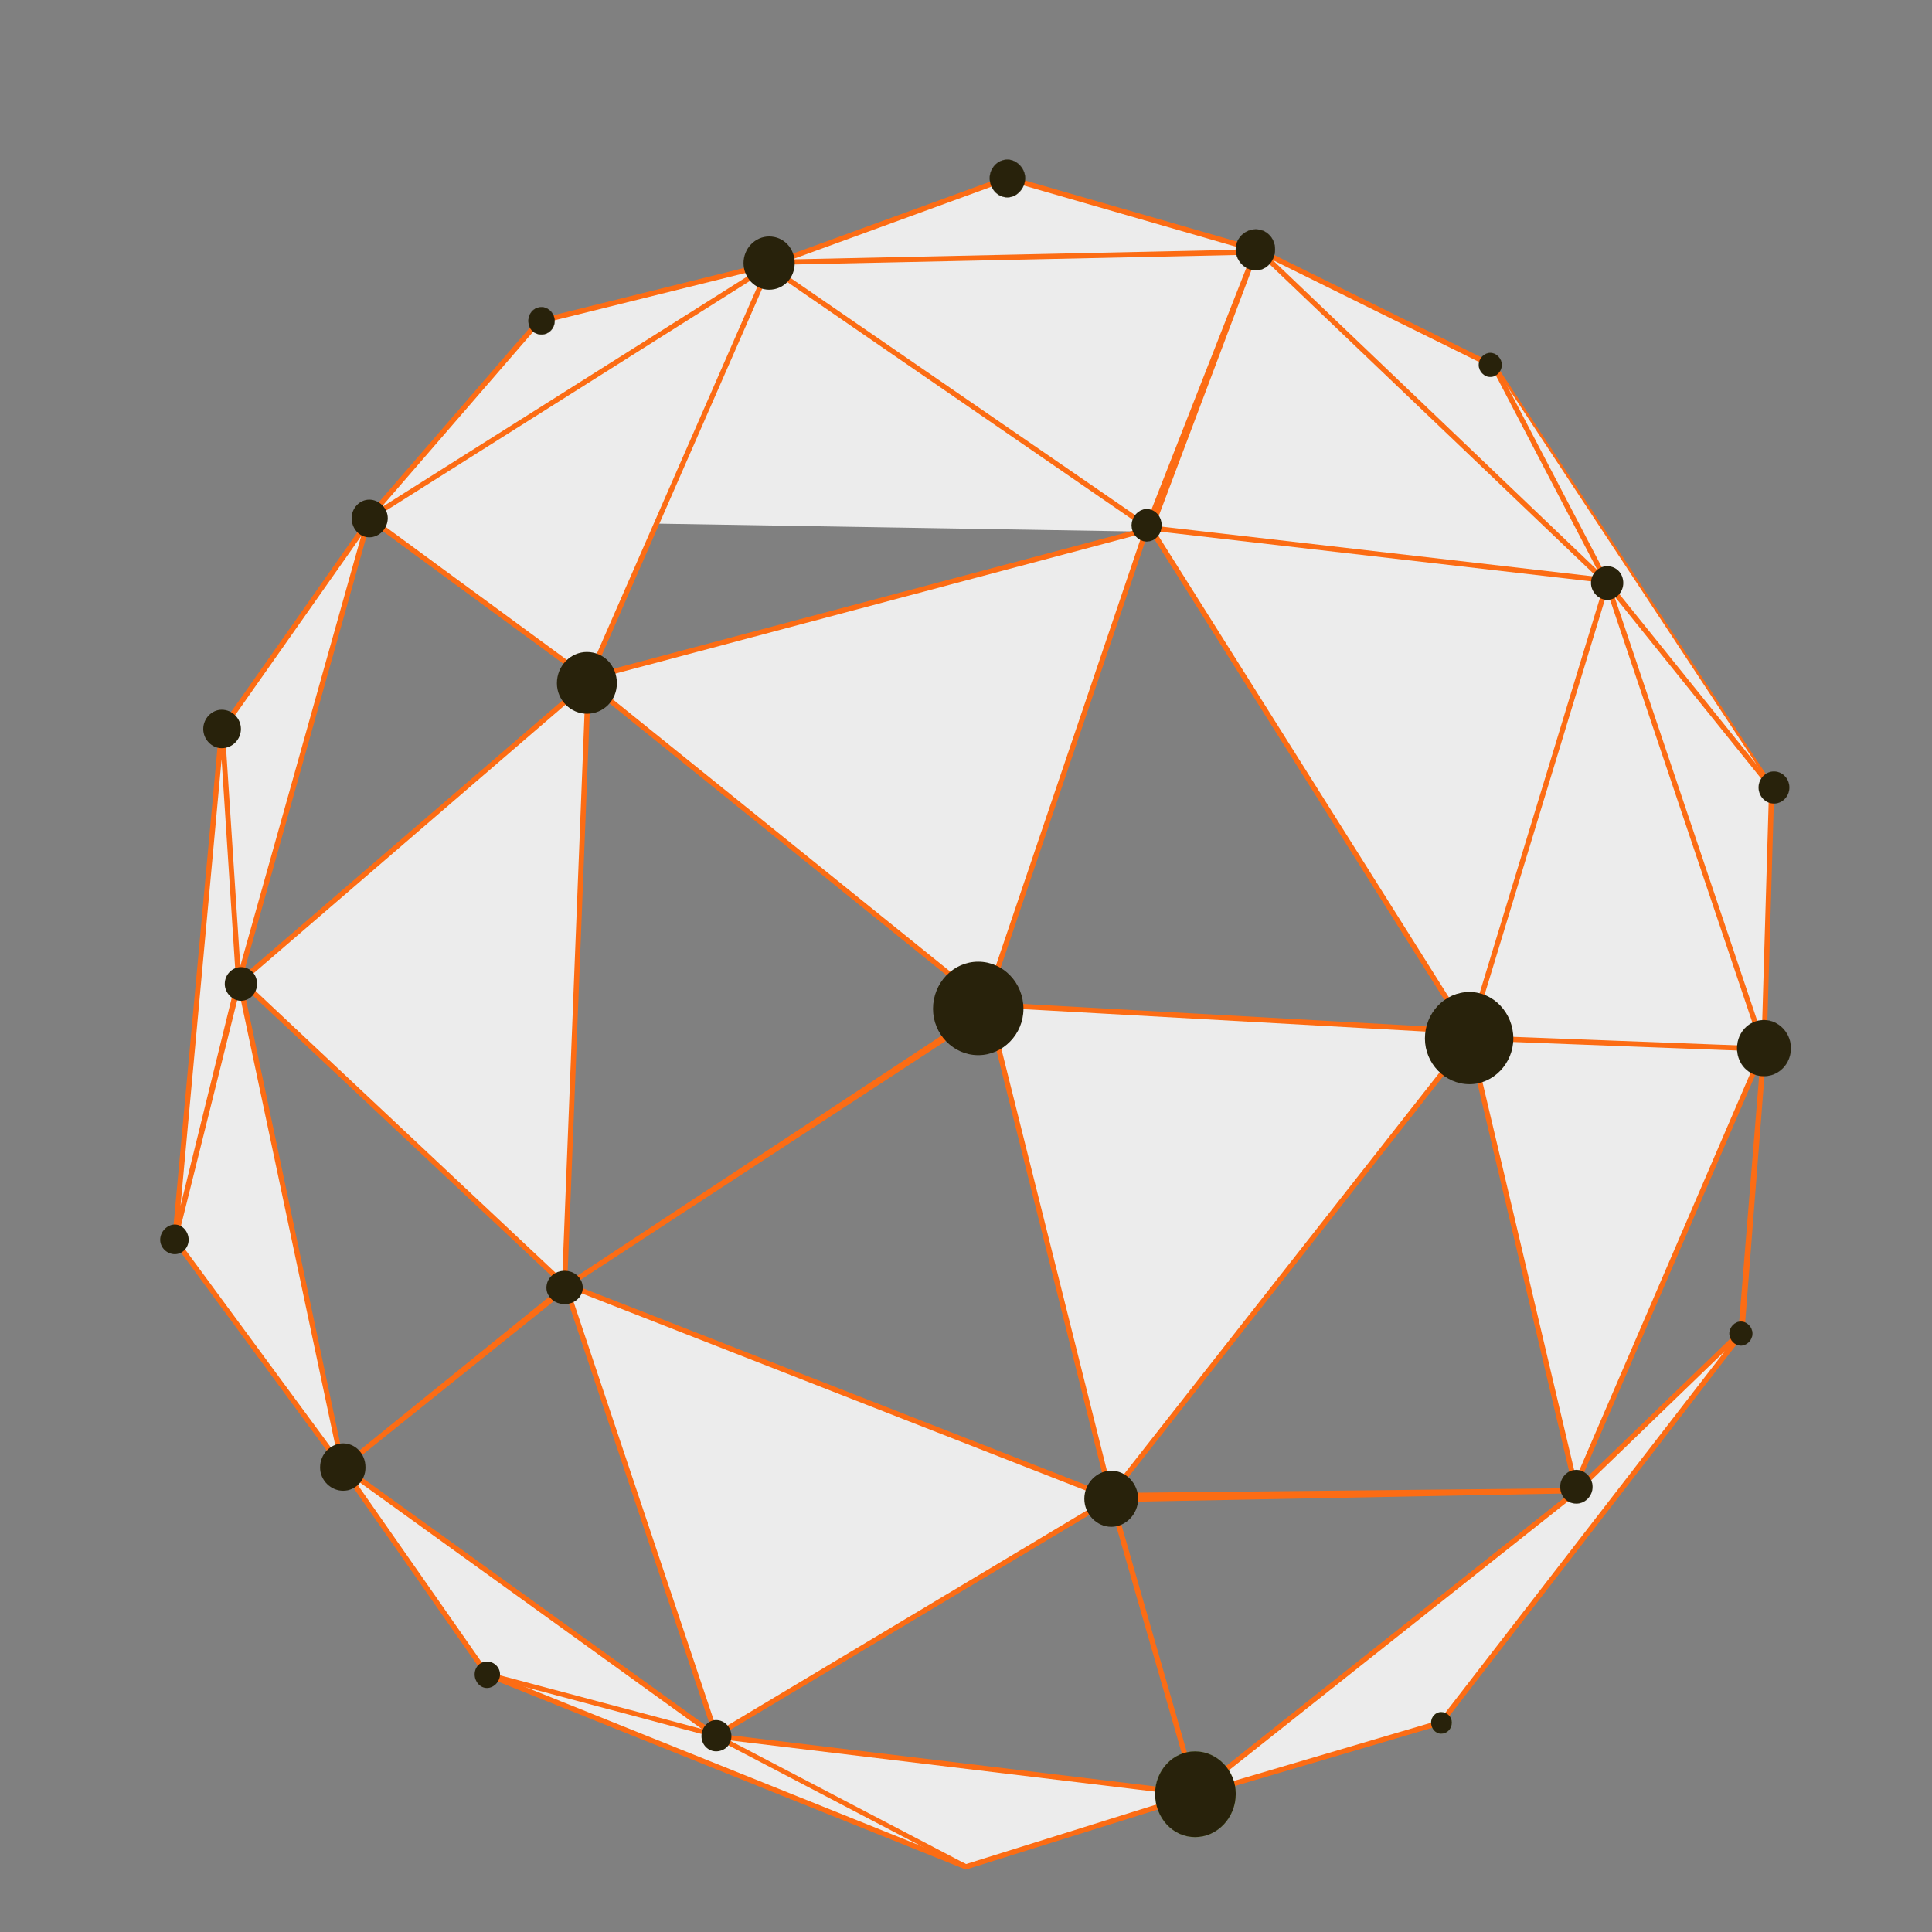 <?xml version="1.0" encoding="UTF-8" standalone="no"?>
<!-- Created with Inkscape (http://www.inkscape.org/) -->

<svg
   xmlns:dc="http://purl.org/dc/elements/1.1/"
   xmlns:cc="http://creativecommons.org/ns#"
   xmlns:rdf="http://www.w3.org/1999/02/22-rdf-syntax-ns#"
   xmlns:svg="http://www.w3.org/2000/svg"
   xmlns="http://www.w3.org/2000/svg"
   xmlns:sodipodi="http://sodipodi.sourceforge.net/DTD/sodipodi-0.dtd"
   xmlns:inkscape="http://www.inkscape.org/namespaces/inkscape"
   width="600"
   height="600"
   viewBox="0 0 158.75 158.75"
   version="1.1"
   id="svg8"
   inkscape:version="0.92.4 (5da689c313, 2019-01-14)"
   sodipodi:docname="favicon_alert_room_sin_marca.svg">
  <rect x="0" y="0" width="158.75" height="158.75" fill="#808080" stroke="none"/>
  <defs
     id="defs2" />
  <sodipodi:namedview
     id="base"
     pagecolor="#ffffff"
     bordercolor="#fffff"
     borderopacity="1.0"
     inkscape:pageopacity="0.0"
     inkscape:pageshadow="2"
     inkscape:zoom="0.70710678"
     inkscape:cx="732.28299"
     inkscape:cy="276.89572"
     inkscape:document-units="mm"
     inkscape:current-layer="layer1"
     showgrid="false"
     units="px"
     inkscape:window-width="1920"
     inkscape:window-height="1017"
     inkscape:window-x="1912"
     inkscape:window-y="-8"
     inkscape:window-maximized="1" />
  <g
     inkscape:label="Capa 1"
     inkscape:groupmode="layer"
     id="layer1"
     transform="translate(0,-138.25)">
    <path
       style="opacity:0.97;fill:#e3dbdb;fill-opacity:1;stroke:#e3dbdb;stroke-width:0.756;stroke-linecap:square;stroke-linejoin:bevel;stroke-miterlimit:4;stroke-dasharray:none;stroke-opacity:1;paint-order:markers fill stroke"
       d=""
       id="path3061"
       inkscape:connector-curvature="0"
       transform="matrix(0.265,0,0,0.265,0,11.25)" />
    <path
       style="fill:#ececec;fill-opacity:1;fill-rule:nonzero;stroke:#fc6c14;stroke-width:0.425;stroke-linecap:square;stroke-linejoin:miter;stroke-miterlimit:4;stroke-dasharray:none;stroke-opacity:1;paint-order:markers fill stroke"
       inkscape:connector-curvature="0"
       d="m 30.22,180.886 14.025,-16.208 19.394,-4.81 19.142,-6.984 20.784,5.996 19.205,9.488 22.806,34.591 -0.632,21.479 -1.832,23.39 -24.701,31.955 -20.089,5.93 -18.952,5.93 -39.357,-15.813 -11.877,-16.999 -13.772,-18.712 3.854,-41.905 12.003,-17.065 -10.613,37.754 -1.327,-20.425 1.327,20.359 -5.243,21.282 5.307,-21.282 8.465,39.928 30.703,22.138 39.357,4.744 31.145,-24.708 13.709,-13.243 1.895,-23.324 -15.667,36.37 -37.968,0.725 7.012,24.313 -7.012,-24.378 -32.471,19.437 -12.319,-36.765 -18.384,14.759 18.384,-14.891 -26.723,-25.103 28.681,-24.708 -18.131,-13.309 33.293,-21.018 39.926,-0.857 28.491,27.212 12.887,38.281 -24.259,-0.922 11.434,-37.556 -37.715,-4.349 -31.208,-21.479 -14.846,33.932 -1.958,49.679 44.474,17.394 38.662,-0.395 -8.781,-37.161 -29.502,37.556 -10.171,-40.653 13.203,-38.94 9.16,-23.324 -8.844,23.456 -46.622,12.387 33.482,27.014 -34.746,22.731 34.872,-22.995 38.978,2.174 -25.838,-41.048"
       id="path2717" />
    <path
       inkscape:connector-curvature="0"
       id="path2893"
       d="m 122.77,168.367 9.287,17.79 13.519,16.801"
       style="fill:#ececec;fill-opacity:1;stroke:#fc6c14;stroke-width:0.425;stroke-linecap:butt;stroke-linejoin:miter;stroke-miterlimit:4;stroke-dasharray:none;stroke-opacity:1;paint-order:markers fill stroke" />
    <path
       style="fill:#ececec;fill-opacity:1;stroke:#fc6c14;stroke-width:0.4;stroke-linecap:butt;stroke-linejoin:miter;stroke-miterlimit:4;stroke-dasharray:none;stroke-opacity:1;paint-order:markers fill stroke"
       d="m 58.838,280.903 20.532,10.74"
       id="path2899"
       inkscape:connector-curvature="0" />
    <path
       style="fill:#ececec;fill-opacity:1;stroke:#fc6c14;stroke-width:0.4;stroke-linecap:butt;stroke-linejoin:miter;stroke-miterlimit:4;stroke-dasharray:none;stroke-opacity:1;paint-order:markers fill stroke"
       d="m 40.012,275.83 18.826,5.007"
       id="path2901"
       inkscape:connector-curvature="0" />
    <path
       style="fill:#28220b;fill-opacity:1;fill-rule:nonzero;stroke:#28220b;stroke-width:0.964;stroke-linecap:square;stroke-linejoin:miter;stroke-opacity:1;paint-order:stroke fill markers"
       inkscape:connector-curvature="0"
       d="m 94.215,180.556 c 0.442,0 0.758,0.395 0.758,0.857 0,0.461 -0.316,0.857 -0.758,0.857 -0.379,0 -0.758,-0.395 -0.758,-0.857 0,-0.461 0.379,-0.857 0.758,-0.857 z"
       id="path2713" />
    <path
       style="fill:#28220b;fill-opacity:1;fill-rule:nonzero;stroke:#28220b;stroke-width:0.964;stroke-linecap:square;stroke-linejoin:miter;stroke-opacity:1;paint-order:stroke fill markers"
       inkscape:connector-curvature="0"
       d="m 46.392,243.149 c 0.569,0 1.011,0.395 1.011,0.922 0,0.461 -0.442,0.857 -1.011,0.857 -0.569,0 -1.011,-0.395 -1.011,-0.857 0,-0.527 0.442,-0.922 1.011,-0.922 z"
       id="path2715" />
    <path
       style="fill:#28220b;fill-opacity:1;fill-rule:nonzero;stroke:#28220b;stroke-width:0.103;stroke-linecap:square;stroke-linejoin:miter;stroke-opacity:1;paint-order:stroke fill markers"
       inkscape:connector-curvature="0"
       d="m 80.38,217.322 c 2.022,0 3.664,1.713 3.664,3.821 0,2.043 -1.643,3.756 -3.664,3.756 -2.022,0 -3.664,-1.713 -3.664,-3.756 0,-2.108 1.643,-3.821 3.664,-3.821 z"
       id="path2719" />
    <path
       style="fill:#28220b;fill-opacity:1;fill-rule:nonzero;stroke:#28220b;stroke-width:0.289;stroke-linecap:square;stroke-linejoin:miter;stroke-opacity:1;paint-order:stroke fill markers"
       inkscape:connector-curvature="0"
       d="m 63.197,157.825 c 1.137,0 1.958,0.922 1.958,2.043 0,1.12 -0.821,2.043 -1.958,2.043 -1.074,0 -1.958,-0.922 -1.958,-2.043 0,-1.12 0.884,-2.043 1.958,-2.043 z"
       id="path2721" />
    <path
       style="fill:#28220b;fill-opacity:1;fill-rule:nonzero;stroke:#28220b;stroke-width:0.023;stroke-linecap:square;stroke-linejoin:miter;stroke-opacity:1;paint-order:stroke fill markers"
       inkscape:connector-curvature="0"
       d="m 44.497,163.491 c 0.569,0 1.074,0.527 1.074,1.12 0,0.659 -0.505,1.12 -1.074,1.12 -0.632,0 -1.074,-0.461 -1.074,-1.12 0,-0.593 0.442,-1.12 1.074,-1.12 z"
       id="path2723" />
    <path
       style="fill:#28220b;fill-opacity:1;fill-rule:nonzero;stroke:#28220b;stroke-width:0.018;stroke-linecap:square;stroke-linejoin:miter;stroke-opacity:1;paint-order:stroke fill markers"
       inkscape:connector-curvature="0"
       d="m 82.78,151.368 c 0.758,0 1.453,0.725 1.453,1.515 0,0.857 -0.695,1.581 -1.453,1.581 -0.821,0 -1.453,-0.725 -1.453,-1.581 0,-0.791 0.632,-1.515 1.453,-1.515 z"
       id="path2725" />
    <path
       style="fill:#28220b;fill-opacity:1;fill-rule:nonzero;stroke:#28220b;stroke-width:0.025;stroke-linecap:square;stroke-linejoin:miter;stroke-opacity:1;paint-order:stroke fill markers"
       inkscape:connector-curvature="0"
       d="m 103.186,157.1 c 0.884,0 1.579,0.725 1.579,1.647 0,0.922 -0.695,1.713 -1.579,1.713 -0.884,0 -1.643,-0.791 -1.643,-1.713 0,-0.922 0.758,-1.647 1.643,-1.647 z"
       id="path2727" />
    <path
       style="fill:#28220b;fill-opacity:1;fill-rule:nonzero;stroke:#28220b;stroke-width:0.009;stroke-linecap:square;stroke-linejoin:miter;stroke-opacity:1;paint-order:stroke fill markers"
       inkscape:connector-curvature="0"
       d="m 122.454,167.247 c 0.505,0 0.948,0.461 0.948,0.988 0,0.527 -0.442,0.988 -0.948,0.988 -0.505,0 -0.948,-0.461 -0.948,-0.988 0,-0.527 0.442,-0.988 0.948,-0.988 z"
       id="path2729" />
    <path
       style="fill:#28220b;fill-opacity:1;fill-rule:nonzero;stroke:#28220b;stroke-width:0.007;stroke-linecap:square;stroke-linejoin:miter;stroke-opacity:1;paint-order:stroke fill markers"
       inkscape:connector-curvature="0"
       d="m 145.765,201.64 c 0.695,0 1.263,0.593 1.263,1.318 0,0.725 -0.569,1.318 -1.263,1.318 -0.695,0 -1.263,-0.593 -1.263,-1.318 0,-0.725 0.569,-1.318 1.263,-1.318 z"
       id="path2731" />
    <path
       style="fill:#28220b;fill-opacity:1;fill-rule:nonzero;stroke:#28220b;stroke-width:0.009;stroke-linecap:square;stroke-linejoin:miter;stroke-opacity:1;paint-order:stroke fill markers"
       inkscape:connector-curvature="0"
       d="m 144.944,222.065 c 1.2,0 2.211,1.054 2.211,2.306 0,1.318 -1.011,2.306 -2.211,2.306 -1.263,0 -2.211,-0.988 -2.211,-2.306 0,-1.252 0.948,-2.306 2.211,-2.306 z"
       id="path2733" />
    <path
       style="fill:#28220b;fill-opacity:1;fill-rule:nonzero;stroke:#28220b;stroke-width:0.008;stroke-linecap:square;stroke-linejoin:miter;stroke-opacity:1;paint-order:stroke fill markers"
       inkscape:connector-curvature="0"
       d="m 143.048,246.839 c 0.505,0 0.948,0.461 0.948,0.988 0,0.527 -0.442,0.988 -0.948,0.988 -0.505,0 -0.948,-0.461 -0.948,-0.988 0,-0.527 0.442,-0.988 0.948,-0.988 z"
       id="path2735" />
    <path
       style="fill:#28220b;fill-opacity:1;fill-rule:nonzero;stroke:#28220b;stroke-width:0.01;stroke-linecap:square;stroke-linejoin:miter;stroke-opacity:1;paint-order:stroke fill markers"
       inkscape:connector-curvature="0"
       d="m 129.529,259.028 c 0.695,0 1.327,0.659 1.327,1.384 0,0.791 -0.632,1.384 -1.327,1.384 -0.758,0 -1.327,-0.593 -1.327,-1.384 0,-0.725 0.569,-1.384 1.327,-1.384 z"
       id="path2737" />
    <path
       style="fill:#28220b;fill-opacity:1;fill-rule:nonzero;stroke:#70b200;stroke-width:0.004;stroke-linecap:square;stroke-linejoin:miter;stroke-opacity:1;paint-order:stroke fill markers"
       inkscape:connector-curvature="0"
       d="m 118.411,278.926 c 0.505,0 0.884,0.395 0.884,0.857 0,0.527 -0.379,0.922 -0.884,0.922 -0.442,0 -0.821,-0.395 -0.821,-0.922 0,-0.461 0.379,-0.857 0.821,-0.857 z"
       id="path2739" />
    <path
       style="fill:#28220b;fill-opacity:1;fill-rule:nonzero;stroke:#70b200;stroke-width:0.006;stroke-linecap:square;stroke-linejoin:miter;stroke-opacity:1;paint-order:stroke fill markers"
       inkscape:connector-curvature="0"
       d="m 98.195,282.155 c 1.832,0 3.348,1.581 3.348,3.492 0,1.977 -1.516,3.558 -3.348,3.558 -1.832,0 -3.285,-1.581 -3.285,-3.558 0,-1.911 1.453,-3.492 3.285,-3.492 z"
       id="path2741" />
    <path
       style="fill:#28220b;fill-opacity:1;fill-rule:nonzero;stroke:#70b200;stroke-width:0.003;stroke-linecap:square;stroke-linejoin:miter;stroke-opacity:1;paint-order:stroke fill markers"
       inkscape:connector-curvature="0"
       d="m 58.838,279.585 c 0.695,0 1.263,0.593 1.263,1.318 0,0.725 -0.569,1.252 -1.263,1.252 -0.632,0 -1.2,-0.527 -1.2,-1.252 0,-0.725 0.569,-1.318 1.2,-1.318 z"
       id="path2743" />
    <path
       style="fill:#28220b;fill-opacity:1;fill-rule:nonzero;stroke:#70b200;stroke-width:0.003;stroke-linecap:square;stroke-linejoin:miter;stroke-opacity:1;paint-order:stroke fill markers"
       inkscape:connector-curvature="0"
       d="m 40.012,274.776 c 0.569,0 1.074,0.461 1.074,1.054 0,0.593 -0.505,1.12 -1.074,1.12 -0.569,0 -1.011,-0.527 -1.011,-1.12 0,-0.593 0.442,-1.054 1.011,-1.054 z"
       id="path2745" />
    <path
       style="fill:#28220b;fill-opacity:1;fill-rule:nonzero;stroke:#28220b;stroke-width:0.005;stroke-linecap:square;stroke-linejoin:miter;stroke-opacity:1;paint-order:stroke fill markers"
       inkscape:connector-curvature="0"
       d="m 28.198,256.854 c 1.011,0 1.832,0.857 1.832,1.977 0,1.054 -0.821,1.911 -1.832,1.911 -1.011,0 -1.895,-0.857 -1.895,-1.911 0,-1.12 0.884,-1.977 1.895,-1.977 z"
       id="path2747" />
    <path
       style="fill:#28220b;fill-opacity:1;fill-rule:nonzero;stroke:#28220b;stroke-width:0.003;stroke-linecap:square;stroke-linejoin:miter;stroke-opacity:1;paint-order:stroke fill markers"
       inkscape:connector-curvature="0"
       d="m 14.363,238.867 c 0.632,0 1.137,0.593 1.137,1.252 0,0.659 -0.505,1.186 -1.137,1.186 -0.632,0 -1.2,-0.527 -1.2,-1.186 0,-0.659 0.569,-1.252 1.2,-1.252 z"
       id="path2749" />
    <path
       style="fill:#28220b;fill-opacity:1;fill-rule:nonzero;stroke:#28220b;stroke-width:0.002;stroke-linecap:square;stroke-linejoin:miter;stroke-opacity:1;paint-order:stroke fill markers"
       inkscape:connector-curvature="0"
       d="m 19.796,217.717 c 0.758,0 1.327,0.593 1.327,1.384 0,0.725 -0.569,1.384 -1.327,1.384 -0.695,0 -1.327,-0.659 -1.327,-1.384 0,-0.791 0.632,-1.384 1.327,-1.384 z"
       id="path2751" />
    <path
       style="fill:#28220b;fill-opacity:1;fill-rule:nonzero;stroke:#28220b;stroke-width:0.002;stroke-linecap:square;stroke-linejoin:miter;stroke-opacity:1;paint-order:stroke fill markers"
       inkscape:connector-curvature="0"
       d="m 18.217,196.567 c 0.884,0 1.579,0.725 1.579,1.581 0,0.857 -0.695,1.581 -1.579,1.581 -0.821,0 -1.516,-0.725 -1.516,-1.581 0,-0.857 0.695,-1.581 1.516,-1.581 z"
       id="path2753" />
    <path
       style="fill:#28220b;fill-opacity:1;fill-rule:nonzero;stroke:#28220b;stroke-width:0.003;stroke-linecap:square;stroke-linejoin:miter;stroke-opacity:1;paint-order:stroke fill markers"
       inkscape:connector-curvature="0"
       d="m 30.346,179.304 c 0.821,0 1.516,0.725 1.516,1.515 0,0.857 -0.695,1.581 -1.516,1.581 -0.821,0 -1.453,-0.725 -1.453,-1.581 0,-0.791 0.632,-1.515 1.453,-1.515 z"
       id="path2755" />
    <path
       style="fill:#28220b;fill-opacity:1;fill-rule:nonzero;stroke:#28220b;stroke-width:0.003;stroke-linecap:square;stroke-linejoin:miter;stroke-opacity:1;paint-order:stroke fill markers"
       inkscape:connector-curvature="0"
       d="m 132.056,184.773 c 0.758,0 1.327,0.593 1.327,1.384 0,0.725 -0.569,1.384 -1.327,1.384 -0.695,0 -1.327,-0.659 -1.327,-1.384 0,-0.791 0.632,-1.384 1.327,-1.384 z"
       id="path2757" />
    <path
       style="fill:#28220b;fill-opacity:1;fill-rule:nonzero;stroke:#28220b;stroke-width:0.003;stroke-linecap:square;stroke-linejoin:miter;stroke-opacity:1;paint-order:stroke fill markers"
       inkscape:connector-curvature="0"
       d="m 48.224,191.823 c 1.39,0 2.464,1.12 2.464,2.57 0,1.384 -1.074,2.504 -2.464,2.504 -1.327,0 -2.464,-1.12 -2.464,-2.504 0,-1.45 1.137,-2.57 2.464,-2.57 z"
       id="path2759" />
    <path
       style="fill:#28220b;fill-opacity:1;fill-rule:nonzero;stroke:#28220b;stroke-width:0.003;stroke-linecap:square;stroke-linejoin:miter;stroke-opacity:1;paint-order:stroke fill markers"
       inkscape:connector-curvature="0"
       d="m 91.309,259.094 c 1.2,0 2.211,1.054 2.211,2.306 0,1.252 -1.011,2.306 -2.211,2.306 -1.2,0 -2.211,-1.054 -2.211,-2.306 0,-1.252 1.011,-2.306 2.211,-2.306 z"
       id="path2761" />
    <path
       style="fill:#28220b;fill-opacity:1;fill-rule:nonzero;stroke:#28220b;stroke-width:0.002;stroke-linecap:square;stroke-linejoin:miter;stroke-opacity:1;paint-order:stroke fill markers"
       inkscape:connector-curvature="0"
       d="m 120.748,219.759 c 1.958,0 3.601,1.713 3.601,3.821 0,2.043 -1.643,3.756 -3.601,3.756 -2.022,0 -3.664,-1.713 -3.664,-3.756 0,-2.108 1.643,-3.821 3.664,-3.821 z"
       id="path2763" />
  </g>
</svg>
